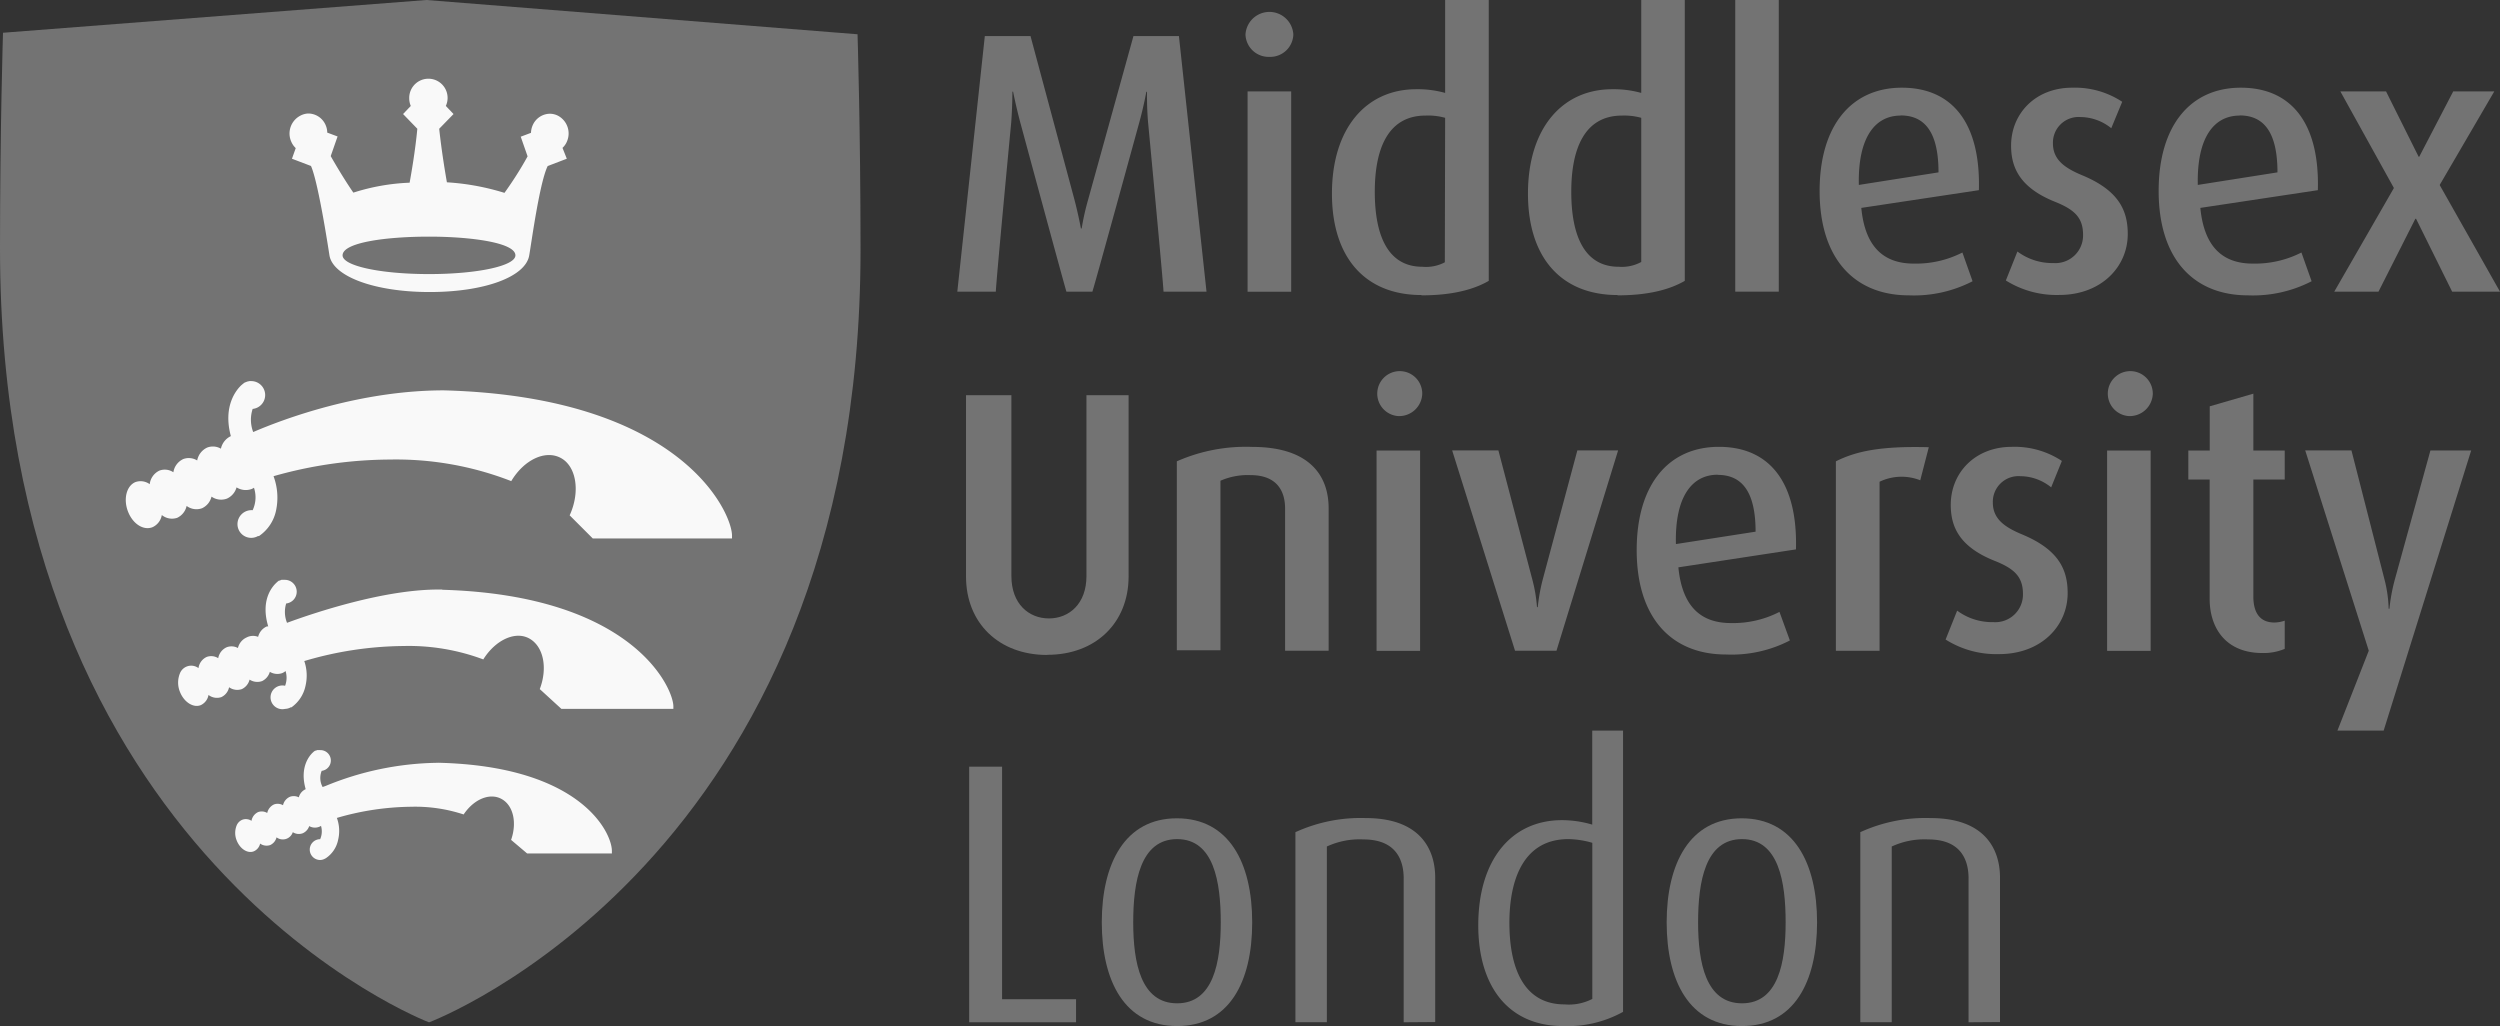 <svg xmlns="http://www.w3.org/2000/svg" viewBox="0 0 324.45 133.16"><rect x="0" y="0" width="324.45" height="133.16" fill="#333333" stroke="none"/><defs><style>.cls-1{fill:#737373;}.cls-2{fill:#737373;}</style></defs><title>mdx-logoAsset 3</title><g id="Layer_2" data-name="Layer 2"><g id="Layer_1-2" data-name="Layer 1"><path class="cls-1" d="M111.32,4.45,55.34,0,.39,4.25S0,16.75,0,32.23c0,79.32,55.68,100.45,55.68,100.45s56-20.93,56-100.25c0-15.48-.39-28-.39-28"/><path class="cls-2" d="M151,37.85c0-.82-2-21.94-2-21.94-.18-2.07-.14-4-.14-4h-.09s-.33,1.88-.92,4c0,0-5.71,20.83-6.08,21.94H138.4c-.32-1-6-22-6-22-.55-2.07-.92-3.95-.92-3.95h-.09s0,1.88-.15,3.95c0,0-2,21-2,22h-5l3.57-33.17h5.93l5.71,21.26c.55,2.12.83,3.71.83,3.71h.1a31.91,31.91,0,0,1,.83-3.71l5.89-21.26H153l3.58,33.17Z"/><path class="cls-2" d="M161.91,11.86h5.66v26h-5.66Zm2.83-4.48a3,3,0,0,1-3.1-2.9,3.11,3.11,0,0,1,6.21,0,3,3,0,0,1-3.11,2.9"/><path class="cls-2" d="M187.55,15.29A8.23,8.23,0,0,0,185,15c-4.91,0-6.58,4.39-6.58,9.88,0,5.88,1.81,9.74,6.17,9.74a5.21,5.21,0,0,0,2.92-.58Zm-3.06,23c-7.37,0-11.63-4.92-11.63-13.16,0-8.49,4.44-13.55,10.94-13.55a13.17,13.17,0,0,1,3.75.48V0h5.66V36.45c-2,1.16-4.82,1.88-8.72,1.88"/><path class="cls-2" d="M213,15.29A8.28,8.28,0,0,0,210.5,15c-4.91,0-6.58,4.39-6.58,9.88,0,5.88,1.8,9.74,6.16,9.74A5.25,5.25,0,0,0,213,34Zm-3.06,23c-7.38,0-11.64-4.92-11.64-13.16,0-8.49,4.45-13.55,10.94-13.55a13.29,13.29,0,0,1,3.76.48V0h5.65V36.45c-2,1.16-4.82,1.88-8.71,1.88"/><rect class="cls-2" x="225.2" width="5.65" height="37.85"/><path class="cls-2" d="M246.66,15c-3.29,0-5.56,2.8-5.42,9l10.34-1.63c0-5.26-1.81-7.39-4.92-7.39m-5.1,12c.46,4.82,2.69,7.23,6.82,7.23a13.24,13.24,0,0,0,6.3-1.44L256,36.5a16.55,16.55,0,0,1-8.26,1.83c-7.09,0-11.59-4.77-11.59-13.55,0-8.48,4.13-13.4,10.67-13.4s10.24,4.58,10,13.3Z"/><path class="cls-2" d="M267.24,38.28a12.39,12.39,0,0,1-6.92-1.88l1.5-3.76a7.58,7.58,0,0,0,4.68,1.5,3.59,3.59,0,0,0,3.84-3.67c0-2.22-1.11-3.27-3.66-4.29C262,24.3,261,21.6,261,18.9c0-4.15,3.15-7.52,7.93-7.52a11.15,11.15,0,0,1,6.49,1.83L274,16.64a6.44,6.44,0,0,0-4-1.45,3.33,3.33,0,0,0-3.57,3.42c0,2.12,1.53,3.18,3.71,4.1,4.87,2,6,4.63,6,7.67,0,4.24-3.43,7.9-8.9,7.9"/><path class="cls-2" d="M290.66,15c-3.3,0-5.57,2.8-5.43,9l10.34-1.63c0-5.26-1.8-7.39-4.91-7.39m-5.1,12c.47,4.82,2.69,7.23,6.81,7.23a13.28,13.28,0,0,0,6.31-1.44L300,36.5a16.58,16.58,0,0,1-8.26,1.83c-7.09,0-11.59-4.77-11.59-13.55,0-8.48,4.12-13.4,10.66-13.4s10.25,4.58,10,13.3Z"/><polygon class="cls-2" points="318.38 11.86 313.97 20.34 313.89 20.34 309.66 11.86 303.73 11.86 310.68 24.4 302.94 37.85 308.68 37.85 313.46 28.4 313.56 28.4 318.24 37.85 324.45 37.85 316.62 24.01 323.71 11.86 318.38 11.86"/><path class="cls-2" d="M135.89,85c-6.25,0-10.52-4.14-10.52-10.17V51.29h5.89V74.77c0,3.57,2.23,5.49,4.87,5.49S141,78.34,141,74.77V51.29h5.47V74.81c0,6-4.26,10.17-10.53,10.17"/><path class="cls-2" d="M166.78,84.45V66c0-2.12-.93-4.34-4.5-4.34a8.84,8.84,0,0,0-3.89.73v22h-5.66V59.87A22.15,22.15,0,0,1,162.51,58c7.47,0,9.92,3.76,9.92,7.95V84.45Z"/><path class="cls-2" d="M178.65,58.47h5.65v26h-5.65ZM181.48,54a2.92,2.92,0,1,1,3.1-2.89,3,3,0,0,1-3.1,2.89"/><path class="cls-2" d="M202,84.45h-5.38l-8.16-26h6l4.41,16.78a19.16,19.16,0,0,1,.6,3.56h.1a24.07,24.07,0,0,1,.64-3.56l4.5-16.78H210Z"/><path class="cls-2" d="M222.92,61.61c-3.3,0-5.57,2.79-5.42,9L227.84,69c0-5.25-1.81-7.37-4.92-7.37m-5.1,12c.47,4.82,2.69,7.23,6.81,7.23a13.12,13.12,0,0,0,6.31-1.45l1.35,3.71A16.46,16.46,0,0,1,224,84.94c-7.1,0-11.59-4.78-11.59-13.55,0-8.49,4.12-13.4,10.67-13.4s10.24,4.58,10,13.31Z"/><path class="cls-2" d="M249.21,62.33a6.61,6.61,0,0,0-5.28.19V84.46h-5.67V59.87c2.6-1.3,5.76-2,12.06-1.83Z"/><path class="cls-2" d="M259.41,84.89A12.31,12.31,0,0,1,252.5,83L254,79.25a7.63,7.63,0,0,0,4.69,1.49,3.59,3.59,0,0,0,3.85-3.66c0-2.22-1.12-3.28-3.66-4.29-4.74-1.88-5.71-4.58-5.71-7.28,0-4.15,3.15-7.52,7.93-7.52a11.15,11.15,0,0,1,6.49,1.83l-1.39,3.43a6.38,6.38,0,0,0-4-1.45,3.33,3.33,0,0,0-3.57,3.42c0,2.12,1.53,3.18,3.71,4.1,4.87,2,6,4.63,6,7.66,0,4.25-3.43,7.91-8.9,7.91"/><path class="cls-2" d="M273.46,58.47h5.65v26h-5.65ZM276.29,54a2.92,2.92,0,1,1,3.1-2.89,3,3,0,0,1-3.1,2.89"/><path class="cls-2" d="M293.63,84.75c-4.92,0-6.86-3.43-6.86-7V62.23H284V58.47h2.78V52.73l5.66-1.64v7.38h4.07v3.76h-4.07V77.42c0,2,.78,3.37,2.73,3.37a4.24,4.24,0,0,0,1.34-.24v3.66a7.05,7.05,0,0,1-2.87.54"/><path class="cls-2" d="M309.35,94.82h-6l4.07-10.37-8.25-26h6l4.31,16.83A16.88,16.88,0,0,1,310,79h.1a23.57,23.57,0,0,1,.68-3.71l4.64-16.83h5.29Z"/><polygon class="cls-2" points="125.78 99.5 125.78 132.67 139.65 132.67 139.65 129.68 130.05 129.68 130.05 99.5 125.78 99.5"/><path class="cls-2" d="M152.77,108.9c-4.77,0-5.7,5.54-5.7,10.8s1,10.51,5.7,10.51,5.66-5.3,5.66-10.51-.88-10.8-5.66-10.8m0,24.26c-6.82,0-9.78-5.84-9.78-13.46s3-13.5,9.74-13.5,9.78,5.74,9.78,13.5-3,13.46-9.74,13.46"/><path class="cls-2" d="M182.17,132.67V114c0-2.41-1-5.06-5.24-5.06a10.08,10.08,0,0,0-4.73.92v22.8h-4.08V108a20.31,20.31,0,0,1,9.14-1.83c7,0,9,4,9,7.72v18.75Z"/><path class="cls-2" d="M206.65,109.38a11.66,11.66,0,0,0-3.11-.48c-5.79,0-7.65,5.21-7.65,10.85,0,6.12,2,10.6,7.15,10.6a6.63,6.63,0,0,0,3.61-.71Zm-3.8,23.78c-7.14,0-11-5.21-11-13.07,0-8.63,4.4-13.65,10.85-13.65a13.87,13.87,0,0,1,3.94.58V94.82h4v36.5a14.87,14.87,0,0,1-7.83,1.84"/><path class="cls-2" d="M226.08,108.9c-4.77,0-5.7,5.54-5.7,10.8s1,10.51,5.7,10.51,5.66-5.3,5.66-10.51-.88-10.8-5.66-10.8m0,24.26c-6.82,0-9.78-5.84-9.78-13.46s3-13.5,9.73-13.5,9.79,5.74,9.79,13.5-3,13.46-9.74,13.46"/><path class="cls-2" d="M255.48,132.67V114c0-2.41-1-5.06-5.24-5.06a10.06,10.06,0,0,0-4.73.92v22.8h-4.08V108a20.27,20.27,0,0,1,9.13-1.83c7,0,9,4,9,7.72v18.75Z"/><path fill="#f9f9f9" d="M57.64,50.66c-10.88,0-20.75,3.68-24.78,5.41a4.47,4.47,0,0,1-.07-3,1.81,1.81,0,0,0-.15-3.61,1.09,1.09,0,0,0-.26,0l-.29.06-.28.11-.11.05-.2.16-.19.16c-.6.57-2.41,2.66-1.35,6.6a2.35,2.35,0,0,0-1.29,1.63,2.07,2.07,0,0,0-1.77-.15,2.31,2.31,0,0,0-1.31,1.68,2.06,2.06,0,0,0-1.79-.19,2.26,2.26,0,0,0-1.3,1.72,2,2,0,0,0-1.8-.22,2.23,2.23,0,0,0-1.27,1.77,2,2,0,0,0-1.84-.28c-1.15.46-1.6,2.15-1,3.77s2,2.56,3.2,2.09A2.11,2.11,0,0,0,21,66.84a2.09,2.09,0,0,0,2,.36,2.22,2.22,0,0,0,1.22-1.54,2.12,2.12,0,0,0,2,.3,2.22,2.22,0,0,0,1.23-1.51,2.16,2.16,0,0,0,2,.26,2.26,2.26,0,0,0,1.25-1.46,2.23,2.23,0,0,0,1.94.22,1.66,1.66,0,0,0,.32-.17,3.92,3.92,0,0,1-.17,2.91h-.06A1.82,1.82,0,0,0,30.82,68a1.78,1.78,0,0,0,2.66,1.57l.13,0a5.3,5.3,0,0,0,2.22-3.34,8,8,0,0,0-.33-4.43,55.93,55.93,0,0,1,15.14-2.16,41.14,41.14,0,0,1,15.71,2.8c1.64-2.75,4.41-4.1,6.44-3s2.53,4.42,1.14,7.44l3,3H95V69.5c0-2.92-6.5-18-37.39-18.84"/><path fill="#f9f9f9" d="M57.42,76.51h-.54c-7,0-15.86,2.93-19.63,4.32a3.77,3.77,0,0,1-.11-2.51A1.54,1.54,0,0,0,37,75.25a1.3,1.3,0,0,0-.22,0,1.11,1.11,0,0,0-.25,0,1.16,1.16,0,0,0-.22.1l-.11,0-.18.14-.14.13c-.67.62-2.06,2.38-1.07,5.68a.87.87,0,0,0-.19,0,2,2,0,0,0-1.12,1.35A1.81,1.81,0,0,0,32,82.73a2,2,0,0,0-1.12,1.37A1.75,1.75,0,0,0,29.42,84a1.91,1.91,0,0,0-1.1,1.42,1.69,1.69,0,0,0-1.5-.16,1.86,1.86,0,0,0-1.06,1.45,1.57,1.57,0,0,0-2.43.73,3.18,3.18,0,0,0,0,2.29c.51,1.37,1.75,2.18,2.73,1.78a1.78,1.78,0,0,0,1-1.32,1.78,1.78,0,0,0,1.67.28,1.81,1.81,0,0,0,1-1.28,1.81,1.81,0,0,0,1.66.24,1.85,1.85,0,0,0,1-1.23,1.85,1.85,0,0,0,1.63.19,1.92,1.92,0,0,0,1-1.2,1.88,1.88,0,0,0,1.62.16,1.83,1.83,0,0,0,.42-.26A2.94,2.94,0,0,1,37,89h0A1.54,1.54,0,1,0,37,92a1.57,1.57,0,0,0,.72-.2l.1,0A4.54,4.54,0,0,0,39.65,89a5.81,5.81,0,0,0-.16-3.21,46.35,46.35,0,0,1,12.86-1.95,27.61,27.61,0,0,1,10.37,1.74c1.58-2.53,4.17-3.74,6-2.7s2.37,3.83,1.33,6.55L72.86,92H87.39v-.33c0-2.34-5.21-14.42-30-15.13"/><path fill="#f9f9f9" d="M56.86,99h-.25A39.27,39.27,0,0,0,42.26,102l-.39.14a2.44,2.44,0,0,1-.12-2.1,1.35,1.35,0,0,0-.18-2.69.74.74,0,0,0-.18,0,1.2,1.2,0,0,0-.23,0l-.18.07-.08,0-.17.12-.14.13c-.43.4-1.73,1.91-.92,4.75h0a1.58,1.58,0,0,0-.89,1.06,1.44,1.44,0,0,0-1.16-.07,1.56,1.56,0,0,0-.89,1.09,1.4,1.4,0,0,0-1.17-.1,1.58,1.58,0,0,0-.88,1.11,1.38,1.38,0,0,0-1.18-.12,1.53,1.53,0,0,0-.86,1.14,1.3,1.3,0,0,0-1.2-.14,1.34,1.34,0,0,0-.74.77,2.57,2.57,0,0,0,0,1.87c.42,1.12,1.43,1.79,2.25,1.45a1.43,1.43,0,0,0,.81-1,1.43,1.43,0,0,0,1.31.19,1.49,1.49,0,0,0,.82-1A1.36,1.36,0,0,0,38,108a1.43,1.43,0,0,0,1.29.14,1.53,1.53,0,0,0,.84-.93,1.49,1.49,0,0,0,1.28.1,1.19,1.19,0,0,0,.25-.13,2.51,2.51,0,0,1-.11,1.73,1.35,1.35,0,0,0,0,2.7,1.32,1.32,0,0,0,.62-.17l.1-.05A3.74,3.74,0,0,0,43.88,109a4.91,4.91,0,0,0-.16-2.85,35.41,35.41,0,0,1,9.63-1.45,20.1,20.1,0,0,1,6.82,1c1.34-2,3.42-2.85,4.94-2s2,3.08,1.22,5.3l2.08,1.76h11v-.34c0-2.34-4-11-22.55-11.43"/><path fill="#f9f9f9" d="M55.68,35.57c-6.29,0-11.22-1.06-11.22-2.43,0-1.67,5.63-2.43,11.22-2.43,5.39,0,11.21.77,11.21,2.43,0,1.37-4.93,2.43-11.21,2.43M72.38,15a2.37,2.37,0,0,0-1-.24,2.47,2.47,0,0,0-2.24,1.48,2.7,2.7,0,0,0-.23,1l-1.33.5.89,2.55c-1,1.85-2.24,3.69-3,4.74A31.58,31.58,0,0,0,58,23.66c-.16-.89-.69-4-1-6.95l1.86-1.91-1-1.05a2.49,2.49,0,1,0-4.75-1,2.56,2.56,0,0,0,.2,1l-1,1.05,1.85,1.91c-.26,2.87-.83,6.07-1,7A27.27,27.27,0,0,0,45.86,25c-.7-1-1.88-2.87-2.94-4.74l.89-2.55-1.34-.5a2.51,2.51,0,0,0-.22-1A2.47,2.47,0,0,0,40,14.73,2.37,2.37,0,0,0,39,15a2.61,2.61,0,0,0-1.19,3.41,2.43,2.43,0,0,0,.57.81l-.49,1.38,2.47.94c1,2.26,2.38,11.52,2.4,11.62.48,2.75,5.92,4.74,13,4.74s12.43-1.95,12.92-4.74c.06-.34.14-.86.24-1.51.46-2.94,1.3-8.35,2.16-10.1l2.48-.95L73,19.19a2.3,2.3,0,0,0,.57-.81A2.61,2.61,0,0,0,72.38,15"/></g></g></svg>
